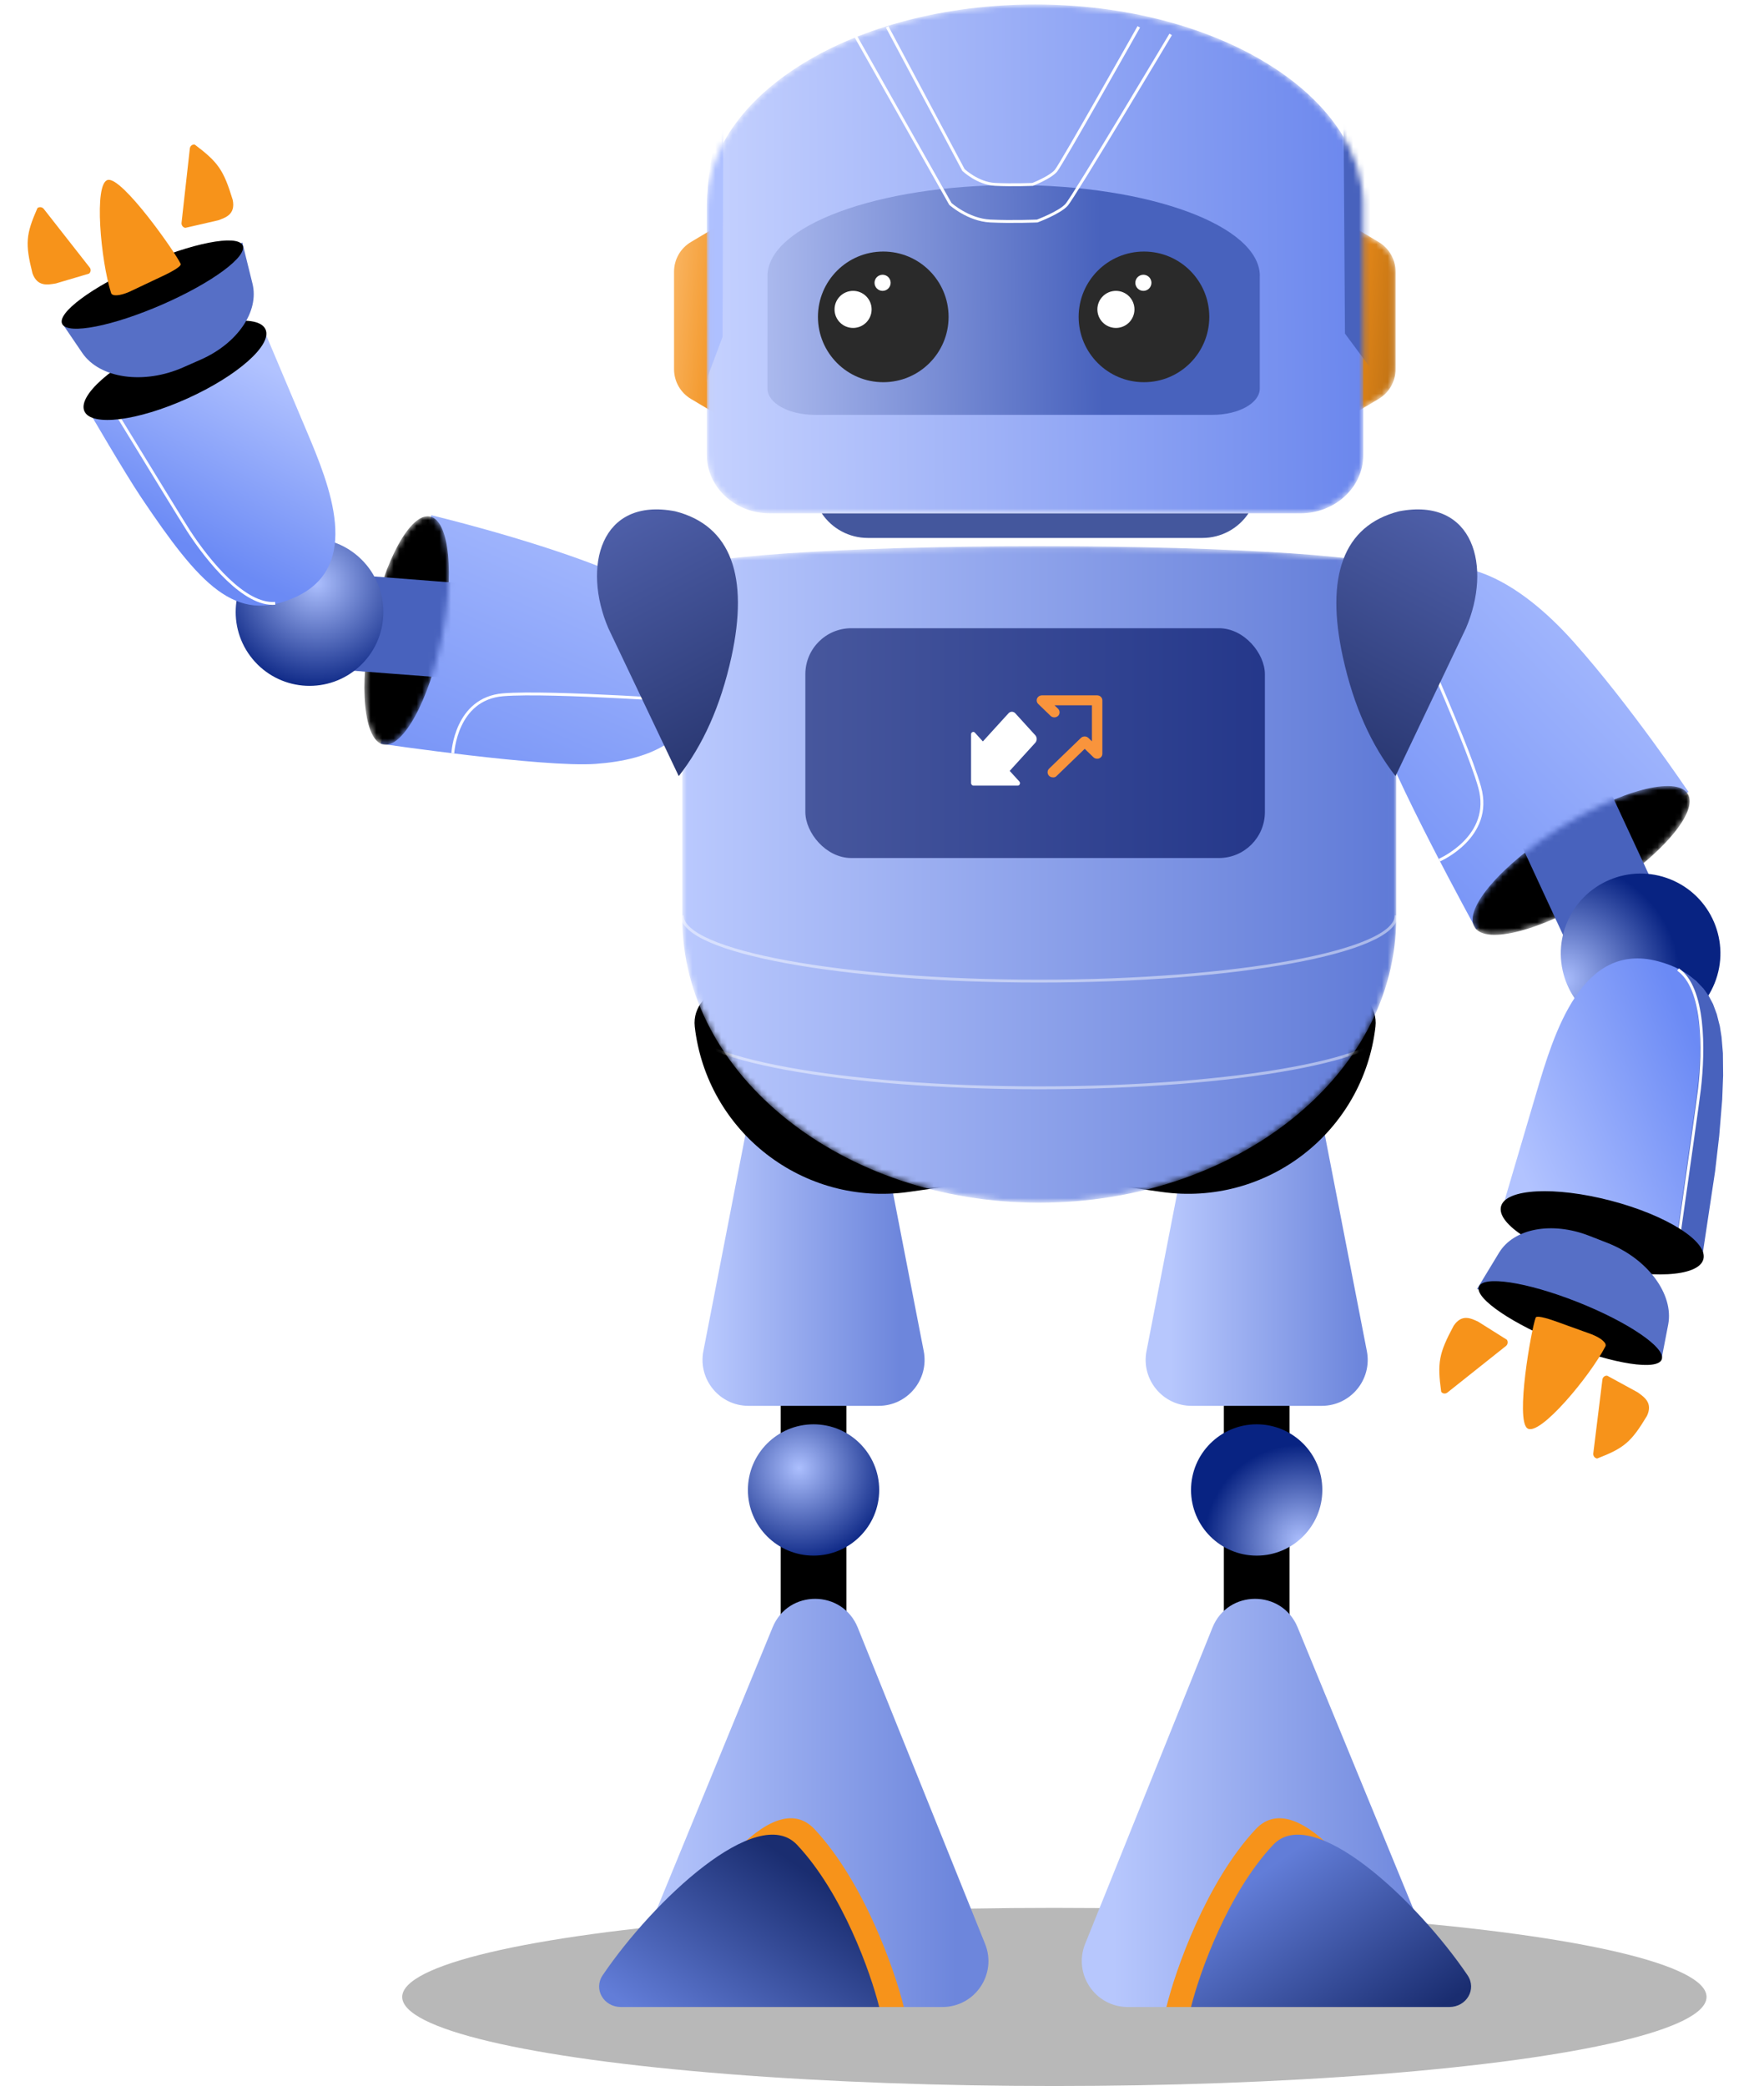 <svg xmlns:xlink="http://www.w3.org/1999/xlink" width="307" height="363" viewBox="0 0 307 363" fill="none" xmlns="http://www.w3.org/2000/svg">
<ellipse cx="183.5" cy="347.5" rx="113.5" ry="15.5" fill="black" fill-opacity="0.28"></ellipse>
<path d="M127.305 71.858C127.305 72.634 126.46 73.114 125.794 72.717L120.239 69.411C118.422 68.329 117.308 66.37 117.308 64.255L117.308 47.275C117.308 45.16 118.422 43.201 120.239 42.119L125.794 38.813C126.46 38.416 127.305 38.896 127.305 39.672L127.305 71.858Z" fill="url(&quot;#paint0_linear_580_4640&quot;)"></path>
<path d="M217.279 89.327H143.015V89.327C144.799 92.003 147.804 93.611 151.021 93.611H209.274C212.491 93.611 215.495 92.003 217.279 89.327V89.327Z" fill="#44579D"></path>
<rect x="212.995" y="226.429" width="11.425" height="61.411" fill="black"></rect>
<rect width="11.425" height="61.411" transform="matrix(-1 0 0 1 147.3 226.429)" fill="black"></rect>
<path d="M210.854 176.861C212.532 168.23 224.883 168.23 226.56 176.861L237.882 235.112C238.842 240.051 235.059 244.639 230.029 244.639H207.386C202.355 244.639 198.573 240.051 199.533 235.112L210.854 176.861Z" fill="url(&quot;#paint1_linear_580_4640&quot;)"></path>
<path d="M149.44 176.861C147.762 168.23 135.411 168.23 133.734 176.861L122.412 235.112C121.453 240.051 125.235 244.639 130.266 244.639H152.908C157.939 244.639 161.721 240.051 160.761 235.112L149.44 176.861Z" fill="url(&quot;#paint2_linear_580_4640&quot;)"></path>
<path d="M178.541 103.95C179.354 104.65 181.183 103.86 182.626 102.184C184.069 100.509 184.58 98.584 183.767 97.883C182.954 97.183 181.125 97.974 179.682 99.649C178.239 101.324 177.728 103.249 178.541 103.95Z" stroke="#FFFFFF" stroke-miterlimit="10" fill="none"></path>
<path d="M186.399 110.719C187.211 111.419 189.04 110.629 190.483 108.954C191.926 107.279 192.437 105.353 191.624 104.653C190.812 103.953 188.983 104.743 187.54 106.418C186.097 108.093 185.586 110.019 186.399 110.719Z" stroke="#FFFFFF" stroke-miterlimit="10" fill="none"></path>
<path d="M87.07 102.021L53.99 99.451C51.758 99.289 49.748 102.836 49.357 107.441C48.967 112.045 50.495 115.886 52.728 116.048L81.205 118.225C81.205 118.225 87.427 112.221 88.981 106.65C89.555 104.621 89.341 102.973 88.514 102.221C88.135 102.119 87.208 102.089 87.07 102.021Z" fill="#4862BD"></path>
<path d="M66.267 129.425C66.267 129.425 94.592 133.585 103.651 132.928C113.442 132.217 121.227 128.787 123.216 117.928C123.919 110.822 117.032 103.54 104.18 98.537C91.328 93.535 75.069 89.657 75.069 89.657" fill="url(&quot;#paint3_linear_580_4640&quot;)"></path>
<mask id="mask0_580_4640" style="mask-type:alpha" maskUnits="userSpaceOnUse" x="63" y="89" width="16" height="41" fill="none">
<path d="M66.716 129.561C63.329 128.875 62.399 119.436 64.639 108.477C66.879 97.518 71.441 89.19 74.828 89.876C78.215 90.561 79.145 100.001 76.905 110.96C74.665 121.918 70.103 130.247 66.716 129.561Z" fill="black"></path>
</mask>
<g mask="url(#mask0_580_4640)" fill="none">
<path d="M66.716 129.561C63.329 128.875 62.399 119.436 64.639 108.477C66.879 97.518 71.441 89.19 74.828 89.876C78.215 90.561 79.145 100.001 76.905 110.96C74.665 121.918 70.103 130.247 66.716 129.561Z" fill="black"></path>
<path d="M87.07 102.021L53.99 99.451C51.757 99.289 49.748 102.835 49.357 107.44C48.967 112.045 50.495 115.885 52.728 116.047L81.205 118.225C81.205 118.225 87.427 112.221 88.98 106.65C89.555 104.621 89.341 102.973 88.513 102.221C88.135 102.119 87.208 102.089 87.07 102.021Z" fill="#4862BD"></path>
</g>
<path d="M78.806 131.086C78.806 131.086 79.271 121.593 87.549 120.903C95.828 120.213 122.808 122.19 122.808 122.19" stroke="#FFFFFF" stroke-width="0.5px" stroke-miterlimit="10" fill="none"></path>
<path d="M194.192 117.434C195.005 118.134 196.834 117.344 198.277 115.669C199.72 113.993 200.231 112.068 199.418 111.368C198.605 110.667 196.776 111.458 195.333 113.133C193.89 114.808 193.379 116.733 194.192 117.434Z" stroke="#FFFFFF" stroke-miterlimit="10" fill="none"></path>
<path d="M202.152 124.291C202.965 124.992 204.794 124.202 206.237 122.526C207.68 120.851 208.191 118.926 207.378 118.225C206.565 117.525 204.737 118.315 203.294 119.991C201.85 121.666 201.339 123.591 202.152 124.291Z" stroke="#FFFFFF" stroke-miterlimit="10" fill="none"></path>
<path d="M209.997 131.05C210.81 131.75 212.639 130.96 214.082 129.285C215.525 127.61 216.036 125.684 215.223 124.984C214.41 124.284 212.581 125.074 211.138 126.749C209.695 128.424 209.184 130.35 209.997 131.05Z" stroke="#FFFFFF" stroke-miterlimit="10" fill="none"></path>
<path d="M145.611 193.672C146.559 194.488 147.988 194.382 148.804 193.435C149.62 192.488 149.513 191.059 148.566 190.243C147.619 189.427 146.19 189.533 145.374 190.48C144.558 191.427 144.664 192.856 145.611 193.672Z" fill="#3851A7"></path>
<path d="M135.041 184.565C135.988 185.381 137.417 185.275 138.233 184.328C139.049 183.381 138.943 181.951 137.995 181.136C137.048 180.32 135.619 180.426 134.803 181.373C133.987 182.32 134.094 183.749 135.041 184.565Z" fill="#3851A7"></path>
<path d="M124.432 175.425C125.379 176.241 126.808 176.135 127.624 175.188C128.44 174.241 128.333 172.811 127.386 171.996C126.439 171.18 125.01 171.286 124.194 172.233C123.378 173.18 123.484 174.609 124.432 175.425Z" fill="#3851A7"></path>
<path d="M239.379 178.667C239.779 175.2 237.069 172.16 233.58 172.16H126.715C123.225 172.16 120.515 175.2 120.915 178.666V178.666C123.032 197.015 139.861 210.008 158.148 207.414L180.147 204.293L202.146 207.414C220.433 210.008 237.262 197.015 239.379 178.667V178.667Z" fill="black"></path>
<mask id="mask1_580_4640" style="mask-type:alpha" maskUnits="userSpaceOnUse" x="118" y="95" width="125" height="115" fill="none">
<path fill-rule="evenodd" clip-rule="evenodd" d="M242.986 99.329C242.986 99.327 242.986 99.325 242.986 99.324C242.986 96.957 215.172 95.039 180.861 95.039C146.551 95.039 118.737 96.957 118.737 99.324C118.737 99.324 118.737 99.324 118.737 99.324H118.737V159.738C118.737 187.103 146.554 209.292 180.861 209.292C215.168 209.292 242.986 187.103 242.986 159.738V99.329Z" fill="url(&quot;#paint4_linear_580_4640&quot;)"></path>
</mask>
<g mask="url(#mask1_580_4640)" fill="none">
<path fill-rule="evenodd" clip-rule="evenodd" d="M242.986 99.329C242.986 99.327 242.986 99.325 242.986 99.324C242.986 96.957 215.172 95.039 180.861 95.039C146.551 95.039 118.737 96.957 118.737 99.324C118.737 99.324 118.737 99.324 118.737 99.324H118.737V159.738C118.737 187.103 146.554 209.292 180.861 209.292C215.168 209.292 242.986 187.103 242.986 159.738V99.329Z" fill="url(&quot;#paint5_linear_580_4640&quot;)"></path>
<path d="M242.986 159.306C242.986 165.622 215.168 170.732 180.861 170.732C146.554 170.732 118.737 165.622 118.737 159.306" stroke="#FFFFFF" stroke-opacity="0.46" stroke-width="0.5px" stroke-miterlimit="10" fill="none"></path>
<path d="M242.986 177.873C242.986 184.188 215.168 189.298 180.861 189.298C146.554 189.298 118.737 184.188 118.737 177.873" stroke="#FFFFFF" stroke-opacity="0.46" stroke-width="0.5px" stroke-miterlimit="10" fill="none"></path>
</g>
<rect x="140.159" y="109.321" width="79.977" height="39.988" rx="8" fill="url(&quot;#paint6_linear_580_4640&quot;)"></rect>
<circle cx="53.87" cy="106.498" r="12.853" transform="rotate(47.65 53.87 106.498)" fill="url(&quot;#paint7_radial_580_4640&quot;)"></circle>
<path d="M15.511 71.637C15.511 71.637 21.703 82.289 24.569 86.561C34.772 101.751 40.941 108.632 51.354 103.939C63.172 98.602 57.341 84.42 53.427 75.153C50.122 67.343 46.109 57.823 46.109 57.823" fill="url(&quot;#paint8_linear_580_4640&quot;)"></path>
<path d="M47.892 104.987C42.565 105.436 36.229 97.644 32.794 92.344C31.74 90.712 26.052 81.436 20.645 72.58L21.356 69.621L20.341 68.862" stroke="#FFFFFF" stroke-width="0.5px" stroke-miterlimit="10" fill="none"></path>
<path d="M32.658 69.322C23.956 73.26 15.912 74.266 14.693 71.569C13.473 68.872 19.538 63.493 28.24 59.555C36.943 55.617 44.986 54.611 46.206 57.308C47.426 60.005 41.36 65.384 32.658 69.322Z" fill="black"></path>
<path d="M276.802 130.325L291.906 162.834C292.914 165.033 290.084 168.407 285.572 170.543C281.059 172.68 276.594 172.584 275.587 170.386L262.619 142.387C262.619 142.387 266.343 133.82 271.395 130.141C273.231 128.793 274.98 128.386 276.054 128.94C276.3 129.284 276.681 130.211 276.802 130.325Z" fill="#4862BD"></path>
<path d="M256.93 161.74C256.93 161.74 242.013 134.644 239.254 125.228C236.272 115.049 236.801 105.874 247.039 99.755C253.966 96.358 263.939 100.575 273.86 111.691C283.78 122.808 293.851 137.798 293.851 137.798" fill="url(&quot;#paint9_linear_580_4640&quot;)"></path>
<mask id="mask2_580_4640" style="mask-type:alpha" maskUnits="userSpaceOnUse" x="256" y="136" width="39" height="27" fill="none">
<path d="M256.622 161.337C258.596 164.506 268.501 161.878 278.746 155.469C288.991 149.059 295.695 141.293 293.721 138.125C291.747 134.956 281.842 137.583 271.597 143.993C261.353 150.403 254.648 158.168 256.622 161.337Z" fill="black"></path>
</mask>
<g mask="url(#mask2_580_4640)" fill="none">
<path d="M256.622 161.337C258.596 164.506 268.501 161.878 278.746 155.469C288.991 149.059 295.695 141.293 293.721 138.125C291.747 134.956 281.842 137.583 271.597 143.993C261.353 150.403 254.648 158.168 256.622 161.337Z" fill="black"></path>
<path d="M276.802 130.325L291.906 162.834C292.914 165.033 290.084 168.408 285.572 170.544C281.059 172.68 276.594 172.585 275.587 170.386L262.619 142.387C262.619 142.387 266.343 133.821 271.395 130.142C273.231 128.793 274.98 128.387 276.054 128.94C276.3 129.284 276.681 130.212 276.802 130.325Z" fill="#4862BD"></path>
</g>
<path d="M250.509 149.675C250.509 149.675 259.941 145.616 257.51 136.977C255.079 128.338 242.88 101.779 242.88 101.779" stroke="#FFFFFF" stroke-width="0.5px" stroke-miterlimit="10" fill="none"></path>
<circle r="13.886" transform="matrix(-0.928 -0.373 -0.373 0.928 285.525 165.903)" fill="url(&quot;#paint10_radial_580_4640&quot;)"></circle>
<path d="M295.829 218.522C295.829 218.522 297.989 205.405 298.544 199.887C300.509 180.257 300.144 170.325 288.521 167.266C275.323 163.804 270.488 179.646 267.413 190.067C264.826 198.854 261.661 209.554 261.661 209.554" fill="url(&quot;#paint11_linear_580_4640&quot;)"></path>
<path d="M290.968 221.306L292.956 207.209L294.815 194.006L295.263 190.694L295.558 188.239L295.739 186.039L295.867 183.09L295.859 180.918L295.775 179.174L295.604 177.413L295.276 175.324L294.809 173.453L294.119 171.636L293.408 170.34L292.631 169.36L292.04 168.714L293.532 169.478L295.175 170.667L296.478 172.034L297.365 173.283L298.125 174.704L298.789 176.499L299.317 178.58L299.614 180.465L299.849 183.275L299.886 187.163L299.728 191.323L299.204 197.695L298.492 203.814L296.337 218.124L296.077 219.057L295.585 219.73L294.948 220.225L294.488 220.46L293.191 220.92L290.968 221.306Z" fill="#4862BD"></path>
<path d="M292.04 168.714C296.668 171.92 296.556 182.73 295.768 189.495C295.523 191.575 293.882 203.197 292.296 214.277L289.722 216.286L290.034 217.607" stroke="#FFFFFF" stroke-width="0.5px" stroke-miterlimit="10" fill="none"></path>
<path d="M280.343 208.936C290.067 211.478 297.277 216.042 296.448 219.13C295.618 222.217 287.063 222.659 277.339 220.116C267.615 217.574 260.405 213.01 261.235 209.923C262.064 206.835 270.619 206.394 280.343 208.936Z" fill="black"></path>
<path d="M289.243 236.1L290.324 230.505C291.348 225.193 286.704 218.987 279.702 216.265L276.564 215.04C270.061 212.516 263.469 213.756 260.894 217.984L257.06 224.301L289.243 236.1Z" fill="#566FC6"></path>
<path d="M11.107 56.693L14.311 61.406C17.353 65.879 25.027 66.965 31.896 63.922L34.979 62.563C41.355 59.734 45.126 54.187 43.946 49.379L42.174 42.206L11.107 56.693Z" fill="#566FC6"></path>
<ellipse rx="17.126" ry="3.876" transform="matrix(-0.93 -0.367 0.301 -0.954 273.29 230.234)" fill="black"></ellipse>
<ellipse rx="17.126" ry="3.876" transform="matrix(0.916 -0.401 0.464 0.886 26.52 49.524)" fill="black"></ellipse>
<path d="M265.837 248.566C263.695 247.138 266.497 231.312 267.265 229.286C267.465 228.749 270.418 229.808 270.942 230.002L277.006 232.188C278.69 232.857 279.674 233.723 279.404 234.285C276.733 239.456 267.979 249.994 265.837 248.566Z" fill="#F7931A"></path>
<path d="M18.783 31.308C21.307 30.797 30.547 43.948 31.441 45.921C31.681 46.442 28.847 47.788 28.34 48.023L22.512 50.779C20.851 51.501 19.542 51.587 19.335 50.999C17.553 45.458 16.26 31.819 18.783 31.308Z" fill="#F7931A"></path>
<path d="M250.82 242.195C251.076 242.541 251.555 242.593 251.899 242.326L262.09 234.222C262.419 233.964 262.494 233.465 262.248 233.134L257.268 230.001C256.035 229.429 254.412 228.573 252.984 230.715C250.396 235.537 250.127 237.142 250.82 242.195Z" fill="#F7931A"></path>
<path d="M33.893 25.16C33.466 25.098 33.092 25.4 33.039 25.833L31.594 38.773C31.544 39.188 31.845 39.593 32.254 39.651L37.987 38.333C39.262 37.861 41.014 37.316 40.503 34.792C38.911 29.557 37.963 28.234 33.893 25.16Z" fill="#F7931A"></path>
<path d="M277.964 253.805C277.535 253.746 277.241 253.35 277.289 252.918L278.879 240.057C278.927 239.643 279.313 239.338 279.724 239.397L284.998 242.279C286.129 243.092 287.708 244.11 286.627 246.395C283.865 250.986 282.637 251.992 277.964 253.805Z" fill="#F7931A"></path>
<path d="M6.515 36.208C6.86 35.946 7.348 36.017 7.62 36.356L15.614 46.555C15.873 46.881 15.817 47.37 15.485 47.62L9.722 49.325C8.348 49.554 6.513 49.954 5.656 47.576C4.35 42.38 4.504 40.799 6.515 36.208Z" fill="#F7931A"></path>
<path d="M243.49 88.974C233.703 91.469 230.664 100.385 233.703 114.319C235.604 122.973 238.702 129.704 242.872 135.059L255.126 109.321C259.69 98.683 256.554 86.47 243.49 88.974Z" fill="url(&quot;#paint12_linear_580_4640&quot;)"></path>
<path d="M117.509 88.974C127.296 91.469 130.335 100.385 127.296 114.319C125.395 122.973 122.298 129.704 118.127 135.059L105.874 109.321C101.309 98.683 104.446 86.47 117.509 88.974Z" fill="url(&quot;#paint13_linear_580_4640&quot;)"></path>
<mask id="mask3_580_4640" style="mask-type:alpha" maskUnits="userSpaceOnUse" x="227" y="37" width="16" height="37" fill="none">
<path d="M232.612 37.953C232.788 37.912 232.964 37.962 233.118 38.054L239.948 42.119C241.765 43.201 242.879 45.16 242.879 47.275V64.255C242.879 66.37 241.765 68.329 239.948 69.411L233.118 73.476C232.964 73.568 232.788 73.618 232.612 73.577C231.48 73.309 227.169 71.273 227.169 55.765C227.169 40.257 231.48 38.221 232.612 37.953Z" fill="url(&quot;#paint14_linear_580_4640&quot;)"></path>
</mask>
<g mask="url(#mask3_580_4640)" fill="none">
<path d="M232.612 37.953C232.788 37.912 232.964 37.962 233.118 38.054L239.948 42.119C241.765 43.201 242.879 45.16 242.879 47.275V64.255C242.879 66.37 241.765 68.329 239.948 69.411L233.118 73.476C232.964 73.568 232.788 73.618 232.612 73.577C231.48 73.309 227.169 71.273 227.169 55.765C227.169 40.257 231.48 38.221 232.612 37.953Z" fill="url(&quot;#paint15_linear_580_4640&quot;)"></path>
<path d="M237.275 38.269L244.104 42.334C245.846 43.371 246.913 45.248 246.913 47.275V64.255C246.913 66.282 245.846 68.159 244.104 69.196L237.275 73.261C237.154 73.333 237.046 73.355 236.954 73.333C236.469 73.219 235.165 72.698 233.975 70.276C232.78 67.844 231.704 63.501 231.704 55.765C231.704 48.029 232.78 43.686 233.975 41.254C235.165 38.832 236.469 38.311 236.954 38.197C237.046 38.175 237.154 38.197 237.275 38.269Z" stroke="#000000" stroke-opacity="0.29" stroke-width="0.5px" fill="none"></path>
</g>
<mask id="mask4_580_4640" style="mask-type:alpha" maskUnits="userSpaceOnUse" x="123" y="0" width="115" height="90" fill="none">
<path d="M237.273 35.861C237.273 16.492 211.699 0.781 180.147 0.781C148.595 0.781 123.021 16.492 123.021 35.861V40.381V79.196C123.021 84.792 127.92 89.327 133.964 89.327H226.313C232.358 89.327 237.257 84.792 237.257 79.196V40.381V35.861H237.273Z" fill="url(&quot;#paint16_linear_580_4640&quot;)"></path>
</mask>
<g mask="url(#mask4_580_4640)" fill="none">
<path d="M237.273 35.861C237.273 16.492 211.699 0.781 180.147 0.781C148.595 0.781 123.021 16.492 123.021 35.861V40.381V79.196C123.021 84.792 127.92 89.327 133.964 89.327H226.313C232.358 89.327 237.257 84.792 237.257 79.196V40.381V35.861H237.273Z" fill="url(&quot;#paint17_linear_580_4640&quot;)"></path>
<path d="M219.259 48.043C219.259 39.295 200.078 32.2 176.414 32.2C152.75 32.2 133.57 39.295 133.57 48.043V50.084V67.614C133.57 70.141 137.244 72.189 141.777 72.189H211.039C215.572 72.189 219.246 70.141 219.246 67.614V50.084V48.043H219.259Z" fill="url(&quot;#paint18_linear_580_4640&quot;)"></path>
<path d="M154.395 4.672L167.675 29.576C167.675 29.576 170.144 31.932 173.197 32.086C176.25 32.24 179.72 32.086 179.72 32.086C179.72 32.086 182.773 30.885 183.758 29.73C184.742 28.575 198.189 4.672 198.189 4.672" stroke="#FFFFFF" stroke-width="0.5px" stroke-miterlimit="10" fill="none"></path>
<path d="M148.728 5.989L165.397 35.481C165.397 35.481 168.507 38.274 172.341 38.46C176.175 38.646 180.52 38.46 180.52 38.46C180.52 38.46 184.354 37.028 185.604 35.667C186.855 34.306 203.738 5.989 203.738 5.989" stroke="#FFFFFF" stroke-width="0.5px" stroke-miterlimit="10" fill="none"></path>
<path d="M123.206 65.428L125.754 58.616L125.877 20.775L124.742 23.617L124.464 24.65L124.071 26.349L123.677 28.413L123.43 30.112L123.206 32.224L123.036 35.225L123.021 66.476L123.206 65.428Z" fill="#AEC0FF"></path>
<path d="M239.103 64.843L234.071 58.049L233.827 20.313L236.068 23.132L236.617 24.177L237.395 25.871L238.173 27.93L238.661 29.624L239.103 31.73L239.438 34.708L239.469 65.888L239.103 64.843Z" fill="#4862BD"></path>
</g>
<path d="M153.721 66.51C159.999 66.51 165.089 61.42 165.089 55.142C165.089 48.863 159.999 43.773 153.721 43.773C147.442 43.773 142.352 48.863 142.352 55.142C142.352 61.42 147.442 66.51 153.721 66.51Z" fill="#2A2A2A"></path>
<path d="M199.093 66.51C205.371 66.51 210.461 61.42 210.461 55.142C210.461 48.863 205.371 43.773 199.093 43.773C192.814 43.773 187.724 48.863 187.724 55.142C187.724 61.42 192.814 66.51 199.093 66.51Z" fill="#2A2A2A"></path>
<path d="M194.211 50.615C192.429 50.615 190.984 52.059 190.984 53.841C190.984 55.623 192.429 57.067 194.211 57.067C195.993 57.067 197.437 55.623 197.437 53.841C197.437 52.059 195.993 50.615 194.211 50.615Z" fill="#FFFFFF"></path>
<path d="M148.467 50.615C146.685 50.615 145.241 52.059 145.241 53.841C145.241 55.623 146.685 57.067 148.467 57.067C150.249 57.067 151.694 55.623 151.694 53.841C151.694 52.059 150.249 50.615 148.467 50.615Z" fill="#FFFFFF"></path>
<path d="M153.603 47.811C152.828 47.811 152.201 48.438 152.201 49.213C152.201 49.987 152.828 50.615 153.603 50.615C154.377 50.615 155.005 49.987 155.005 49.213C155.005 48.438 154.377 47.811 153.603 47.811Z" fill="#FFFFFF"></path>
<path d="M198.991 47.811C198.217 47.811 197.589 48.438 197.589 49.213C197.589 49.987 198.217 50.615 198.991 50.615C199.766 50.615 200.393 49.987 200.393 49.213C200.393 48.438 199.766 47.811 198.991 47.811Z" fill="#FFFFFF"></path>
<path d="M211.011 283.234C213.691 276.576 223.104 276.543 225.831 283.181L248.446 338.21C250.609 343.475 246.738 349.251 241.046 349.251H196.276C190.609 349.251 186.739 343.52 188.855 338.263L211.011 283.234Z" fill="url(&quot;#paint19_linear_580_4640&quot;)"></path>
<path d="M149.284 283.234C146.603 276.576 137.191 276.543 134.463 283.181L111.849 338.21C109.685 343.475 113.556 349.251 119.248 349.251H164.018C169.685 349.251 173.556 343.52 171.439 338.263L149.284 283.234Z" fill="url(&quot;#paint20_linear_580_4640&quot;)"></path>
<circle r="11.425" transform="matrix(1.19249e-08 1 1 -1.19249e-08 218.707 259.277)" fill="url(&quot;#paint21_radial_580_4640&quot;)"></circle>
<circle cx="141.587" cy="259.277" r="11.425" fill="url(&quot;#paint22_radial_580_4640&quot;)"></circle>
<path d="M243.701 349.251H202.998C204.589 342.785 209.918 327.549 218.509 318.335C226.037 310.259 239.309 329.22 247.16 343.552C248.583 346.15 246.663 349.251 243.701 349.251Z" fill="#F7931A"></path>
<path d="M116.594 349.251H157.297C155.706 342.785 150.376 327.549 141.786 318.335C134.257 310.259 120.985 329.22 113.134 343.552C111.711 346.15 113.631 349.251 116.594 349.251Z" fill="#F7931A"></path>
<path d="M252.242 349.251H207.282C208.749 343.347 213.662 329.436 221.582 321.023C228.463 313.713 246.564 330.669 255.4 343.713C257.066 346.171 255.211 349.251 252.242 349.251Z" fill="url(&quot;#paint23_linear_580_4640&quot;)"></path>
<path d="M108.052 349.251H153.012C151.546 343.347 146.633 329.436 138.713 321.023C131.831 313.713 113.73 330.669 104.894 343.713C103.229 346.171 105.083 349.251 108.052 349.251Z" fill="url(&quot;#paint24_linear_580_4640&quot;)"></path>
<path d="M183.872 135.048L188.779 130.31L190.305 131.783C190.556 132.026 190.962 132.101 191.29 131.97C191.638 131.839 191.85 131.522 191.85 131.149V121.877C191.85 121.392 191.445 121 190.942 121H181.341C180.974 121 180.646 121.205 180.491 121.541C180.356 121.877 180.433 122.25 180.684 122.493L182.848 124.582C183.196 124.918 183.775 124.918 184.142 124.582C184.49 124.246 184.49 123.687 184.142 123.332L183.524 122.735H190.034V129.004L189.416 128.407C189.069 128.071 188.489 128.071 188.122 128.407L182.577 133.761C182.23 134.097 182.23 134.657 182.577 135.011C182.751 135.179 182.983 135.272 183.215 135.272C183.466 135.31 183.698 135.235 183.872 135.048Z" fill="#F9943C"></path>
<path d="M180.181 127.949L178.44 126.037L176.698 124.124C176.541 123.952 176.315 123.856 176.106 123.856C175.897 123.856 175.671 123.952 175.514 124.124L173.284 126.572L171.055 129.021L170.358 128.255L169.662 127.49C169.54 127.356 169.383 127.337 169.244 127.395C169.104 127.452 169 127.586 169 127.777V136.27C169 136.384 169.052 136.499 169.122 136.576C169.192 136.652 169.296 136.71 169.401 136.71H177.134C177.308 136.71 177.43 136.595 177.482 136.442C177.534 136.289 177.517 136.117 177.395 135.983L176.559 135.065L175.723 134.147L177.952 131.698L180.181 129.25C180.338 129.078 180.425 128.829 180.425 128.6C180.425 128.351 180.338 128.122 180.181 127.949Z" fill="#FFFFFF"></path>
<defs>
<linearGradient id="paint0_linear_580_4640" x1="127.305" y1="57.193" x2="115.388" y2="55.803" gradientUnits="userSpaceOnUse">
<stop stop-color="#F18F1A"></stop>
<stop offset="1" stop-color="#FAB664"></stop>
</linearGradient>
<linearGradient id="paint1_linear_580_4640" x1="203.678" y1="214.173" x2="236.627" y2="214.173" gradientUnits="userSpaceOnUse">
<stop stop-color="#B7C7FD"></stop>
<stop offset="1" stop-color="#6D86DC"></stop>
</linearGradient>
<linearGradient id="paint2_linear_580_4640" x1="156.617" y1="214.173" x2="123.667" y2="214.173" gradientUnits="userSpaceOnUse">
<stop stop-color="#6D86DC"></stop>
<stop offset="1" stop-color="#B7C7FD"></stop>
</linearGradient>
<linearGradient id="paint3_linear_580_4640" x1="93.707" y1="159.614" x2="123.226" y2="92.182" gradientUnits="userSpaceOnUse">
<stop stop-color="#6B8AF5"></stop>
<stop offset="1" stop-color="#ABBEFE"></stop>
</linearGradient>
<linearGradient id="paint4_linear_580_4640" x1="115.88" y1="145.486" x2="247.271" y2="145.486" gradientUnits="userSpaceOnUse">
<stop stop-color="#BCCBFF"></stop>
<stop offset="1" stop-color="#5C77D5"></stop>
</linearGradient>
<linearGradient id="paint5_linear_580_4640" x1="115.88" y1="145.486" x2="247.271" y2="145.486" gradientUnits="userSpaceOnUse">
<stop stop-color="#BCCBFF"></stop>
<stop offset="1" stop-color="#5C77D5"></stop>
</linearGradient>
<linearGradient id="paint6_linear_580_4640" x1="140.159" y1="127.887" x2="221.564" y2="127.887" gradientUnits="userSpaceOnUse">
<stop stop-color="#47579D"></stop>
<stop offset="1" stop-color="#24378A"></stop>
</linearGradient>
<radialGradient id="paint7_radial_580_4640" cx="0" cy="0" r="1" gradientUnits="userSpaceOnUse" gradientTransform="translate(51.013 102.214) rotate(65.376) scale(18.852)">
<stop stop-color="#ACBFFE"></stop>
<stop offset="1" stop-color="#082382"></stop>
</radialGradient>
<linearGradient id="paint8_linear_580_4640" x1="49.257" y1="103.564" x2="65.108" y2="73.176" gradientUnits="userSpaceOnUse">
<stop stop-color="#6B8AF5"></stop>
<stop offset="1" stop-color="#B2C3FF"></stop>
</linearGradient>
<linearGradient id="paint9_linear_580_4640" x1="216.004" y1="145.38" x2="273.095" y2="90.015" gradientUnits="userSpaceOnUse">
<stop stop-color="#6B8AF5"></stop>
<stop offset="1" stop-color="#ABBEFE"></stop>
</linearGradient>
<radialGradient id="paint10_radial_580_4640" cx="0" cy="0" r="1" gradientUnits="userSpaceOnUse" gradientTransform="translate(10.801 9.258) rotate(65.376) scale(20.367)">
<stop stop-color="#ACBFFE"></stop>
<stop offset="1" stop-color="#082382"></stop>
</radialGradient>
<linearGradient id="paint11_linear_580_4640" x1="289.971" y1="168.992" x2="256.219" y2="182.968" gradientUnits="userSpaceOnUse">
<stop stop-color="#6B8AF5"></stop>
<stop offset="1" stop-color="#B2C3FF"></stop>
</linearGradient>
<linearGradient id="paint12_linear_580_4640" x1="252.677" y1="88.587" x2="230.683" y2="129.735" gradientUnits="userSpaceOnUse">
<stop stop-color="#4F60AA"></stop>
<stop offset="1" stop-color="#293771"></stop>
</linearGradient>
<linearGradient id="paint13_linear_580_4640" x1="108.323" y1="88.587" x2="130.316" y2="129.735" gradientUnits="userSpaceOnUse">
<stop stop-color="#4F60AA"></stop>
<stop offset="1" stop-color="#293771"></stop>
</linearGradient>
<linearGradient id="paint14_linear_580_4640" x1="232.882" y1="54.337" x2="244.8" y2="55.727" gradientUnits="userSpaceOnUse">
<stop stop-color="#F18F1A"></stop>
<stop offset="1" stop-color="#BC7014"></stop>
</linearGradient>
<linearGradient id="paint15_linear_580_4640" x1="232.882" y1="54.337" x2="244.8" y2="55.727" gradientUnits="userSpaceOnUse">
<stop stop-color="#F18F1A"></stop>
<stop offset="1" stop-color="#BC7014"></stop>
</linearGradient>
<linearGradient id="paint16_linear_580_4640" x1="236.893" y1="72.566" x2="120.36" y2="73.324" gradientUnits="userSpaceOnUse">
<stop stop-color="#6B87ED"></stop>
<stop offset="1" stop-color="#C7D3FF"></stop>
</linearGradient>
<linearGradient id="paint17_linear_580_4640" x1="236.893" y1="72.566" x2="120.36" y2="73.324" gradientUnits="userSpaceOnUse">
<stop stop-color="#6B87ED"></stop>
<stop offset="1" stop-color="#C7D3FF"></stop>
</linearGradient>
<linearGradient id="paint18_linear_580_4640" x1="218.974" y1="64.619" x2="131.581" y2="65.564" gradientUnits="userSpaceOnUse">
<stop offset="0.311" stop-color="#4862BD"></stop>
<stop offset="1" stop-color="#AEBCEF"></stop>
</linearGradient>
<linearGradient id="paint19_linear_580_4640" x1="193.855" y1="325.009" x2="247.568" y2="325.009" gradientUnits="userSpaceOnUse">
<stop stop-color="#B7C7FD"></stop>
<stop offset="1" stop-color="#6D86DC"></stop>
</linearGradient>
<linearGradient id="paint20_linear_580_4640" x1="166.439" y1="325.009" x2="112.726" y2="325.009" gradientUnits="userSpaceOnUse">
<stop stop-color="#6D86DC"></stop>
<stop offset="1" stop-color="#B7C7FD"></stop>
</linearGradient>
<radialGradient id="paint21_radial_580_4640" cx="0" cy="0" r="1" gradientUnits="userSpaceOnUse" gradientTransform="translate(8.886 7.617) rotate(65.376) scale(16.758)">
<stop stop-color="#ACBFFE"></stop>
<stop offset="1" stop-color="#082382"></stop>
</radialGradient>
<radialGradient id="paint22_radial_580_4640" cx="0" cy="0" r="1" gradientUnits="userSpaceOnUse" gradientTransform="translate(139.048 255.469) rotate(65.376) scale(16.758)">
<stop stop-color="#ACBFFE"></stop>
<stop offset="1" stop-color="#082382"></stop>
</radialGradient>
<linearGradient id="paint23_linear_580_4640" x1="229.006" y1="319.26" x2="250.33" y2="349.533" gradientUnits="userSpaceOnUse">
<stop stop-color="#627DD8"></stop>
<stop offset="1" stop-color="#1A2D70"></stop>
</linearGradient>
<linearGradient id="paint24_linear_580_4640" x1="131.288" y1="319.26" x2="109.965" y2="349.533" gradientUnits="userSpaceOnUse">
<stop stop-color="#1A2D70"></stop>
<stop offset="1" stop-color="#627DD8"></stop>
</linearGradient>
<linearGradient id="paint0_linear_580_4640" x1="127.305" y1="57.193" x2="115.388" y2="55.803" gradientUnits="userSpaceOnUse">
<stop stop-color="#F18F1A"></stop>
<stop offset="1" stop-color="#FAB664"></stop>
</linearGradient><linearGradient id="paint1_linear_580_4640" x1="203.678" y1="214.173" x2="236.627" y2="214.173" gradientUnits="userSpaceOnUse">
<stop stop-color="#B7C7FD"></stop>
<stop offset="1" stop-color="#6D86DC"></stop>
</linearGradient><linearGradient id="paint2_linear_580_4640" x1="156.617" y1="214.173" x2="123.667" y2="214.173" gradientUnits="userSpaceOnUse">
<stop stop-color="#6D86DC"></stop>
<stop offset="1" stop-color="#B7C7FD"></stop>
</linearGradient><linearGradient id="paint3_linear_580_4640" x1="93.707" y1="159.614" x2="123.226" y2="92.182" gradientUnits="userSpaceOnUse">
<stop stop-color="#6B8AF5"></stop>
<stop offset="1" stop-color="#ABBEFE"></stop>
</linearGradient><linearGradient id="paint4_linear_580_4640" x1="115.88" y1="145.486" x2="247.271" y2="145.486" gradientUnits="userSpaceOnUse">
<stop stop-color="#BCCBFF"></stop>
<stop offset="1" stop-color="#5C77D5"></stop>
</linearGradient><linearGradient id="paint5_linear_580_4640" x1="115.88" y1="145.486" x2="247.271" y2="145.486" gradientUnits="userSpaceOnUse">
<stop stop-color="#BCCBFF"></stop>
<stop offset="1" stop-color="#5C77D5"></stop>
</linearGradient><linearGradient id="paint6_linear_580_4640" x1="140.159" y1="127.887" x2="221.564" y2="127.887" gradientUnits="userSpaceOnUse">
<stop stop-color="#47579D"></stop>
<stop offset="1" stop-color="#24378A"></stop>
</linearGradient><radialGradient id="paint7_radial_580_4640" cx="0" cy="0" r="1" gradientUnits="userSpaceOnUse" gradientTransform="translate(51.013 102.214) rotate(65.376) scale(18.852)">
<stop stop-color="#ACBFFE"></stop>
<stop offset="1" stop-color="#082382"></stop>
</radialGradient><linearGradient id="paint8_linear_580_4640" x1="49.257" y1="103.564" x2="65.108" y2="73.176" gradientUnits="userSpaceOnUse">
<stop stop-color="#6B8AF5"></stop>
<stop offset="1" stop-color="#B2C3FF"></stop>
</linearGradient><linearGradient id="paint9_linear_580_4640" x1="216.004" y1="145.38" x2="273.095" y2="90.015" gradientUnits="userSpaceOnUse">
<stop stop-color="#6B8AF5"></stop>
<stop offset="1" stop-color="#ABBEFE"></stop>
</linearGradient><radialGradient id="paint10_radial_580_4640" cx="0" cy="0" r="1" gradientUnits="userSpaceOnUse" gradientTransform="translate(10.801 9.258) rotate(65.376) scale(20.367)">
<stop stop-color="#ACBFFE"></stop>
<stop offset="1" stop-color="#082382"></stop>
</radialGradient><linearGradient id="paint11_linear_580_4640" x1="289.971" y1="168.992" x2="256.219" y2="182.968" gradientUnits="userSpaceOnUse">
<stop stop-color="#6B8AF5"></stop>
<stop offset="1" stop-color="#B2C3FF"></stop>
</linearGradient><linearGradient id="paint12_linear_580_4640" x1="252.677" y1="88.587" x2="230.683" y2="129.735" gradientUnits="userSpaceOnUse">
<stop stop-color="#4F60AA"></stop>
<stop offset="1" stop-color="#293771"></stop>
</linearGradient><linearGradient id="paint13_linear_580_4640" x1="108.323" y1="88.587" x2="130.316" y2="129.735" gradientUnits="userSpaceOnUse">
<stop stop-color="#4F60AA"></stop>
<stop offset="1" stop-color="#293771"></stop>
</linearGradient><linearGradient id="paint14_linear_580_4640" x1="232.882" y1="54.337" x2="244.8" y2="55.727" gradientUnits="userSpaceOnUse">
<stop stop-color="#F18F1A"></stop>
<stop offset="1" stop-color="#BC7014"></stop>
</linearGradient><linearGradient id="paint15_linear_580_4640" x1="232.882" y1="54.337" x2="244.8" y2="55.727" gradientUnits="userSpaceOnUse">
<stop stop-color="#F18F1A"></stop>
<stop offset="1" stop-color="#BC7014"></stop>
</linearGradient><linearGradient id="paint16_linear_580_4640" x1="236.893" y1="72.566" x2="120.36" y2="73.324" gradientUnits="userSpaceOnUse">
<stop stop-color="#6B87ED"></stop>
<stop offset="1" stop-color="#C7D3FF"></stop>
</linearGradient><linearGradient id="paint17_linear_580_4640" x1="236.893" y1="72.566" x2="120.36" y2="73.324" gradientUnits="userSpaceOnUse">
<stop stop-color="#6B87ED"></stop>
<stop offset="1" stop-color="#C7D3FF"></stop>
</linearGradient><linearGradient id="paint18_linear_580_4640" x1="218.974" y1="64.619" x2="131.581" y2="65.564" gradientUnits="userSpaceOnUse">
<stop offset="0.311" stop-color="#4862BD"></stop>
<stop offset="1" stop-color="#AEBCEF"></stop>
</linearGradient><linearGradient id="paint19_linear_580_4640" x1="193.855" y1="325.009" x2="247.568" y2="325.009" gradientUnits="userSpaceOnUse">
<stop stop-color="#B7C7FD"></stop>
<stop offset="1" stop-color="#6D86DC"></stop>
</linearGradient><linearGradient id="paint20_linear_580_4640" x1="166.439" y1="325.009" x2="112.726" y2="325.009" gradientUnits="userSpaceOnUse">
<stop stop-color="#6D86DC"></stop>
<stop offset="1" stop-color="#B7C7FD"></stop>
</linearGradient><radialGradient id="paint21_radial_580_4640" cx="0" cy="0" r="1" gradientUnits="userSpaceOnUse" gradientTransform="translate(8.886 7.617) rotate(65.376) scale(16.758)">
<stop stop-color="#ACBFFE"></stop>
<stop offset="1" stop-color="#082382"></stop>
</radialGradient><radialGradient id="paint22_radial_580_4640" cx="0" cy="0" r="1" gradientUnits="userSpaceOnUse" gradientTransform="translate(139.048 255.469) rotate(65.376) scale(16.758)">
<stop stop-color="#ACBFFE"></stop>
<stop offset="1" stop-color="#082382"></stop>
</radialGradient><linearGradient id="paint23_linear_580_4640" x1="229.006" y1="319.26" x2="250.33" y2="349.533" gradientUnits="userSpaceOnUse">
<stop stop-color="#627DD8"></stop>
<stop offset="1" stop-color="#1A2D70"></stop>
</linearGradient><linearGradient id="paint24_linear_580_4640" x1="131.288" y1="319.26" x2="109.965" y2="349.533" gradientUnits="userSpaceOnUse">
<stop stop-color="#1A2D70"></stop>
<stop offset="1" stop-color="#627DD8"></stop>
</linearGradient></defs>
</svg>